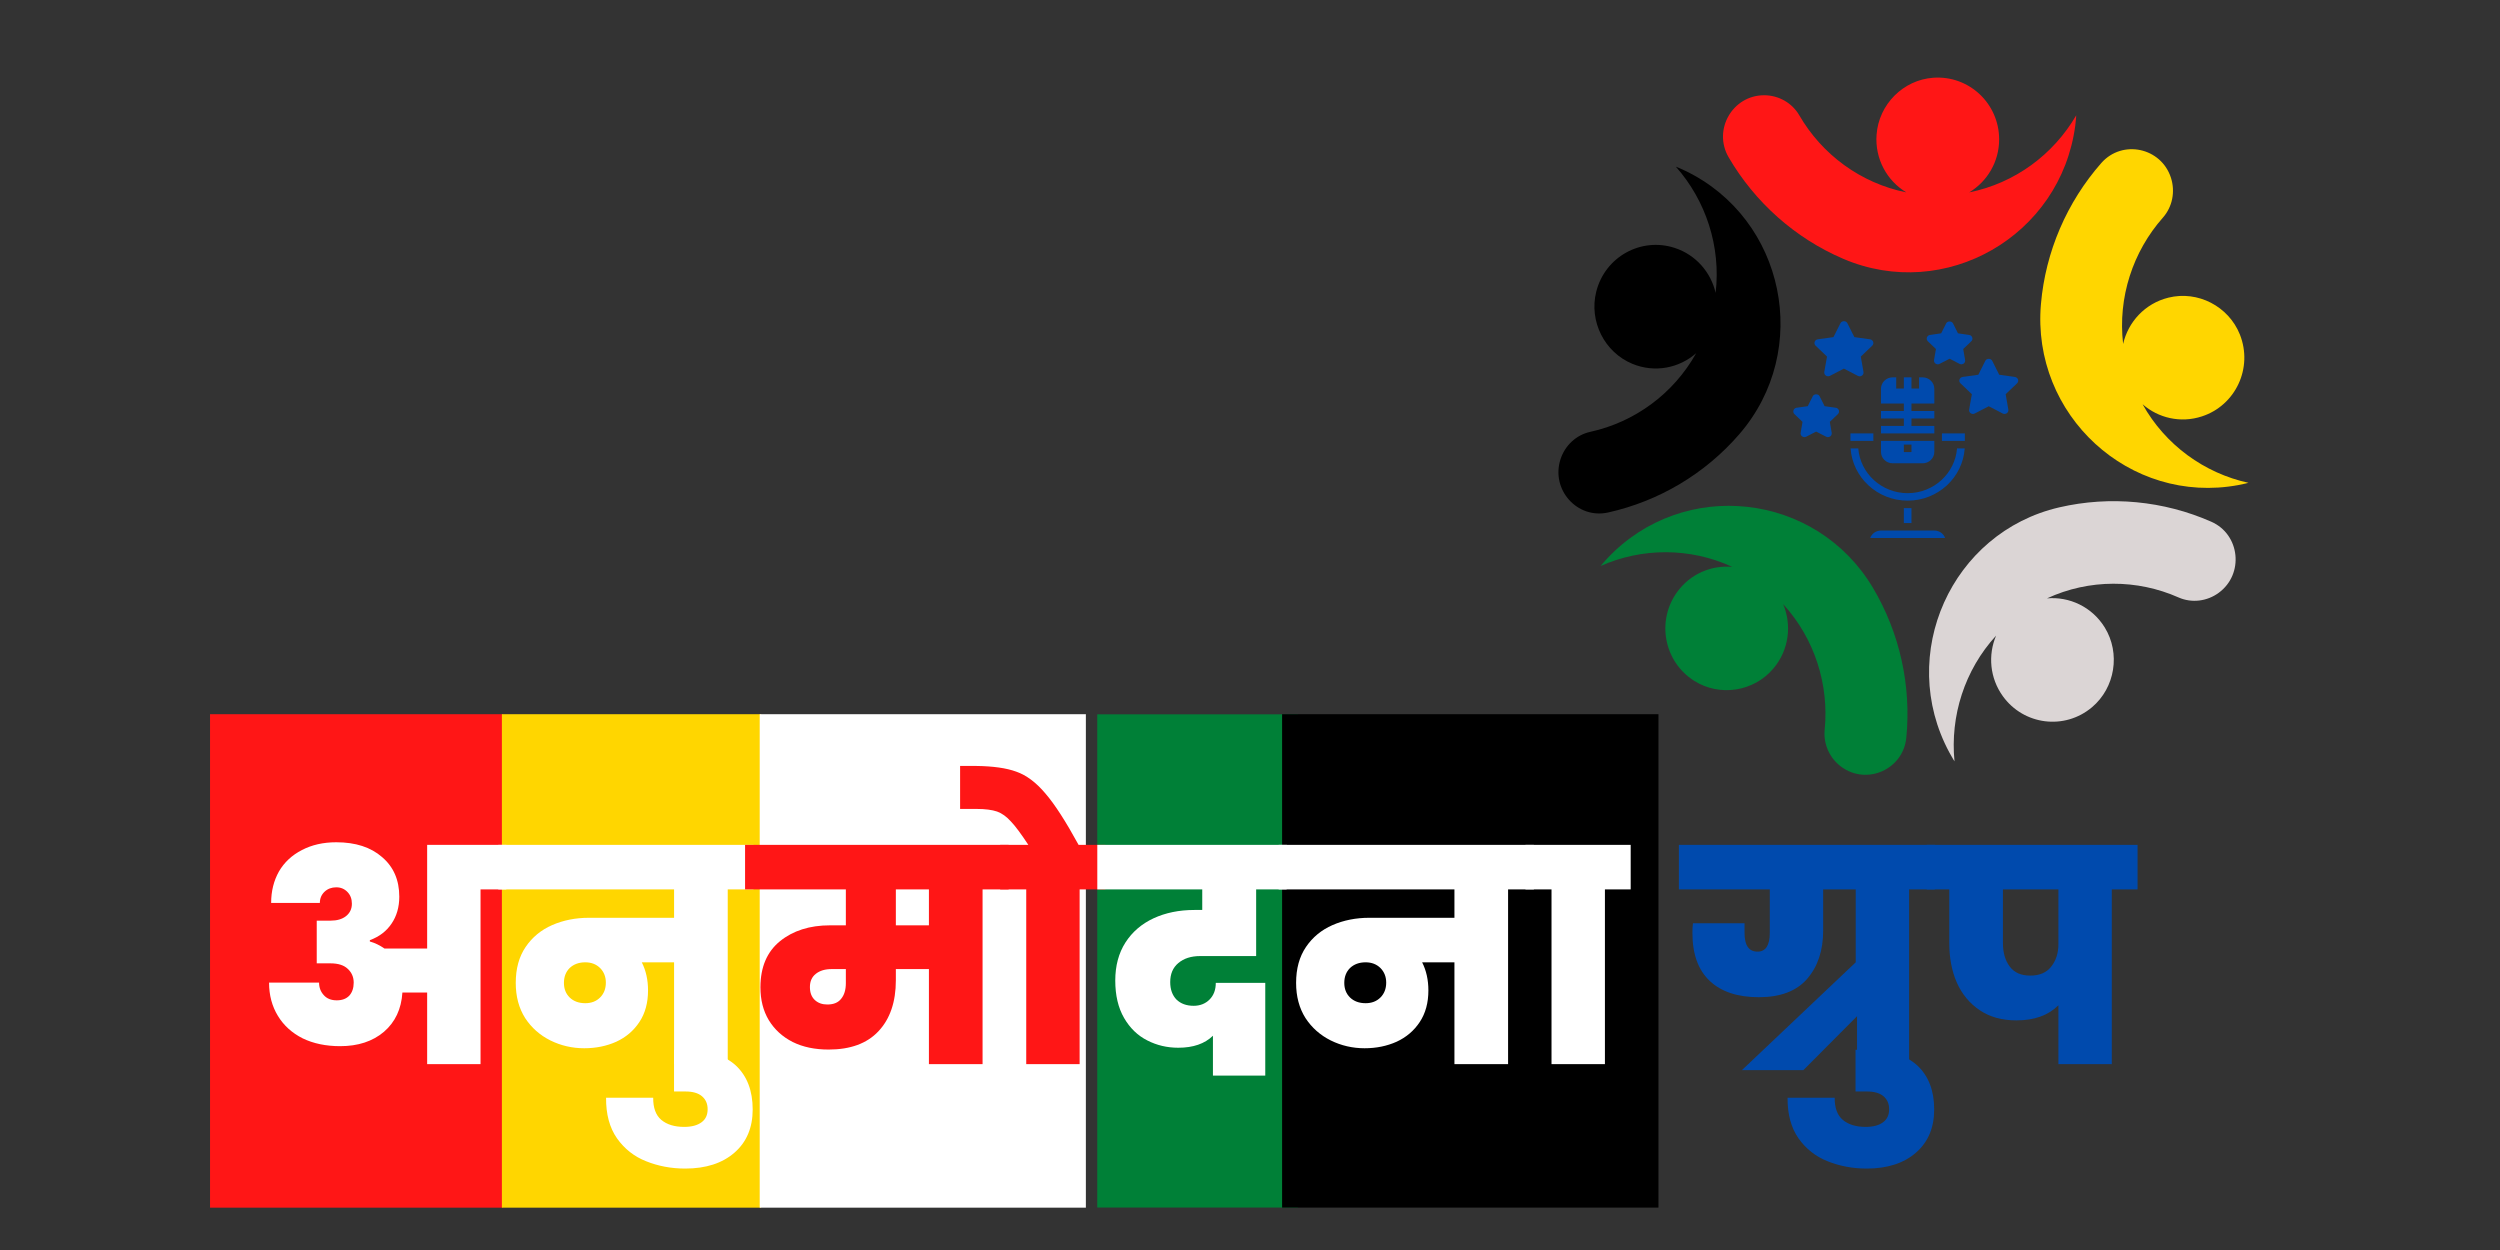 <svg xmlns="http://www.w3.org/2000/svg" xmlns:xlink="http://www.w3.org/1999/xlink" width="200" zoomAndPan="magnify" viewBox="0 0 150 75" height="100" preserveAspectRatio="xMidYMid meet" version="1.0"><rect x="0" y="0" width="150" height="75" fill="#333333" stroke="none"/><defs><g/><clipPath id="id1"><path d="M 12.602 42.852 L 30.168 42.852 L 30.168 72.461 L 12.602 72.461 Z M 12.602 42.852 " clip-rule="nonzero"/></clipPath><clipPath id="id2"><path d="M 30.113 42.852 L 45.668 42.852 L 45.668 72.461 L 30.113 72.461 Z M 30.113 42.852 " clip-rule="nonzero"/></clipPath><clipPath id="id3"><path d="M 45.582 42.852 L 65.156 42.852 L 65.156 72.461 L 45.582 72.461 Z M 45.582 42.852 " clip-rule="nonzero"/></clipPath><clipPath id="id4"><path d="M 65.836 42.852 L 77.879 42.852 L 77.879 72.461 L 65.836 72.461 Z M 65.836 42.852 " clip-rule="nonzero"/></clipPath><clipPath id="id5"><path d="M 76.926 42.852 L 99.508 42.852 L 99.508 72.461 L 76.926 72.461 Z M 76.926 42.852 " clip-rule="nonzero"/></clipPath><clipPath id="id6"><path d="M 93.043 10 L 107 10 L 107 31 L 93.043 31 Z M 93.043 10 " clip-rule="nonzero"/></clipPath><clipPath id="id7"><path d="M 103 4.496 L 125 4.496 L 125 17 L 103 17 Z M 103 4.496 " clip-rule="nonzero"/></clipPath><clipPath id="id8"><path d="M 108 19.234 L 113 19.234 L 113 23 L 108 23 Z M 108 19.234 " clip-rule="nonzero"/></clipPath><clipPath id="id9"><path d="M 117 21 L 121.109 21 L 121.109 25 L 117 25 Z M 117 21 " clip-rule="nonzero"/></clipPath><clipPath id="id10"><path d="M 107.559 23 L 111 23 L 111 27 L 107.559 27 Z M 107.559 23 " clip-rule="nonzero"/></clipPath><clipPath id="id11"><path d="M 115 19.234 L 119 19.234 L 119 22 L 115 22 Z M 115 19.234 " clip-rule="nonzero"/></clipPath><clipPath id="id12"><path d="M 112 31 L 117 31 L 117 32.281 L 112 32.281 Z M 112 31 " clip-rule="nonzero"/></clipPath></defs><g clip-path="url(#id1)"><path fill="#ff1616" d="M 12.602 42.852 L 30.164 42.852 L 30.164 72.461 L 12.602 72.461 L 12.602 42.852 " fill-opacity="1" fill-rule="nonzero"/></g><g clip-path="url(#id2)"><path fill="#ffd600" d="M 30.113 42.852 L 45.668 42.852 L 45.668 72.461 L 30.113 72.461 L 30.113 42.852 " fill-opacity="1" fill-rule="nonzero"/></g><g clip-path="url(#id3)"><path fill="#ffffff" d="M 45.582 42.852 L 65.152 42.852 L 65.152 72.461 L 45.582 72.461 L 45.582 42.852 " fill-opacity="1" fill-rule="nonzero"/></g><g clip-path="url(#id4)"><path fill="#008037" d="M 65.836 42.859 L 77.879 42.859 L 77.879 72.453 L 65.836 72.453 L 65.836 42.859 " fill-opacity="1" fill-rule="nonzero"/></g><g clip-path="url(#id5)"><path fill="#000000" d="M 76.926 42.852 L 99.508 42.852 L 99.508 72.457 L 76.926 72.457 L 76.926 42.852 " fill-opacity="1" fill-rule="nonzero"/></g><g fill="#ffffff" fill-opacity="1"><g transform="translate(15.16, 63.848)"><g><path d="M 15.219 -13.156 L 15.219 -10.484 L 13.672 -10.484 L 13.672 0 L 10.469 0 L 10.469 -4.297 L 8.984 -4.297 C 8.922 -3.305 8.551 -2.52 7.875 -1.938 C 7.195 -1.363 6.32 -1.078 5.25 -1.078 C 4.395 -1.078 3.645 -1.234 3 -1.547 C 2.363 -1.867 1.867 -2.316 1.516 -2.891 C 1.16 -3.473 0.984 -4.141 0.984 -4.891 L 3.984 -4.891 C 3.984 -4.598 4.078 -4.348 4.266 -4.141 C 4.453 -3.93 4.711 -3.828 5.047 -3.828 C 5.367 -3.828 5.617 -3.922 5.797 -4.109 C 5.973 -4.305 6.062 -4.566 6.062 -4.891 C 6.062 -5.223 5.941 -5.5 5.703 -5.719 C 5.473 -5.938 5.129 -6.047 4.672 -6.047 L 3.844 -6.047 L 3.844 -8.609 L 4.672 -8.609 C 5.055 -8.609 5.363 -8.695 5.594 -8.875 C 5.832 -9.062 5.953 -9.312 5.953 -9.625 C 5.953 -9.914 5.863 -10.148 5.688 -10.328 C 5.508 -10.516 5.285 -10.609 5.016 -10.609 C 4.734 -10.609 4.5 -10.52 4.312 -10.344 C 4.125 -10.164 4.031 -9.941 4.031 -9.672 L 1.109 -9.672 C 1.109 -10.379 1.266 -11.008 1.578 -11.562 C 1.898 -12.113 2.359 -12.539 2.953 -12.844 C 3.547 -13.156 4.234 -13.312 5.016 -13.312 C 6.172 -13.312 7.086 -13.016 7.766 -12.422 C 8.453 -11.836 8.797 -11.047 8.797 -10.047 C 8.797 -9.422 8.641 -8.879 8.328 -8.422 C 8.023 -7.973 7.594 -7.645 7.031 -7.438 L 7.031 -7.359 C 7.332 -7.273 7.625 -7.133 7.906 -6.938 L 10.469 -6.938 L 10.469 -13.156 Z M 15.219 -13.156 "/></g></g></g><g fill="#ffffff" fill-opacity="1"><g transform="translate(30.148, 63.848)"><g><path d="M 15.062 -10.484 L 13.516 -10.484 L 13.516 0 L 10.297 0 L 10.297 -6.109 L 8.359 -6.109 C 8.609 -5.617 8.734 -5.055 8.734 -4.422 C 8.734 -3.68 8.562 -3.051 8.219 -2.531 C 7.875 -2.008 7.41 -1.613 6.828 -1.344 C 6.242 -1.082 5.602 -0.953 4.906 -0.953 C 4.188 -0.953 3.508 -1.109 2.875 -1.422 C 2.25 -1.734 1.742 -2.18 1.359 -2.766 C 0.984 -3.359 0.797 -4.062 0.797 -4.875 C 0.797 -5.727 0.992 -6.445 1.391 -7.031 C 1.785 -7.613 2.316 -8.051 2.984 -8.344 C 3.648 -8.633 4.383 -8.781 5.188 -8.781 L 10.297 -8.781 L 10.297 -10.484 L -0.25 -10.484 L -0.25 -13.156 L 15.062 -13.156 Z M 4.969 -3.656 C 5.332 -3.656 5.629 -3.77 5.859 -4 C 6.086 -4.227 6.203 -4.523 6.203 -4.891 C 6.203 -5.242 6.086 -5.535 5.859 -5.766 C 5.629 -5.992 5.332 -6.109 4.969 -6.109 C 4.582 -6.109 4.27 -5.992 4.031 -5.766 C 3.801 -5.535 3.688 -5.238 3.688 -4.875 C 3.688 -4.52 3.801 -4.227 4.031 -4 C 4.27 -3.77 4.582 -3.656 4.969 -3.656 Z M 4.969 -3.656 "/></g></g></g><g fill="#ffffff" fill-opacity="1"><g transform="translate(44.958, 63.848)"><g><path d="M 0.203 2.719 C 0.203 3.812 -0.16 4.676 -0.891 5.312 C -1.617 5.945 -2.602 6.266 -3.844 6.266 C -4.688 6.266 -5.469 6.117 -6.188 5.828 C -6.906 5.547 -7.488 5.086 -7.938 4.453 C -8.383 3.816 -8.602 3.004 -8.594 2.016 L -5.766 2.016 C -5.773 2.617 -5.613 3.062 -5.281 3.344 C -4.945 3.625 -4.488 3.766 -3.906 3.766 C -3.457 3.766 -3.109 3.672 -2.859 3.484 C -2.617 3.305 -2.5 3.047 -2.5 2.703 C -2.5 2.379 -2.613 2.117 -2.844 1.922 C -3.07 1.734 -3.398 1.641 -3.828 1.641 L -4.516 1.641 L -4.516 -0.859 L -3.828 -0.859 C -2.504 -0.859 -1.5 -0.547 -0.812 0.078 C -0.133 0.711 0.203 1.594 0.203 2.719 Z M 0.203 2.719 "/></g></g></g><g fill="#ff1616" fill-opacity="1"><g transform="translate(44.954, 63.848)"><g><path d="M 15.562 -10.484 L 14 -10.484 L 14 0 L 10.781 0 L 10.781 -5.703 L 8.797 -5.703 L 8.797 -5.031 C 8.797 -3.727 8.445 -2.707 7.75 -1.969 C 7.062 -1.238 6.066 -0.875 4.766 -0.875 C 3.941 -0.875 3.223 -1.023 2.609 -1.328 C 1.992 -1.641 1.516 -2.078 1.172 -2.641 C 0.836 -3.203 0.672 -3.859 0.672 -4.609 C 0.672 -5.816 1.062 -6.738 1.844 -7.375 C 2.625 -8.008 3.625 -8.328 4.844 -8.328 L 5.797 -8.328 L 5.797 -10.484 L -0.25 -10.484 L -0.25 -13.156 L 15.562 -13.156 Z M 10.781 -10.484 L 8.797 -10.484 L 8.797 -8.328 L 10.781 -8.328 Z M 5.797 -5.703 L 4.938 -5.703 C 4.551 -5.703 4.238 -5.609 4 -5.422 C 3.758 -5.234 3.641 -4.969 3.641 -4.625 C 3.641 -4.289 3.738 -4.031 3.938 -3.844 C 4.133 -3.664 4.383 -3.578 4.688 -3.578 C 5.062 -3.578 5.336 -3.691 5.516 -3.922 C 5.703 -4.148 5.797 -4.461 5.797 -4.859 Z M 5.797 -5.703 "/></g></g></g><g fill="#ff1616" fill-opacity="1"><g transform="translate(60.262, 63.848)"><g><path d="M 6.062 -13.156 L 6.062 -10.484 L 4.516 -10.484 L 4.516 0 L 1.312 0 L 1.312 -10.484 L -0.25 -10.484 L -0.25 -13.156 L 1.438 -13.156 C 1.008 -13.812 0.66 -14.281 0.391 -14.562 C 0.129 -14.852 -0.145 -15.051 -0.438 -15.156 C -0.738 -15.258 -1.148 -15.312 -1.672 -15.312 L -2.656 -15.312 L -2.656 -17.891 L -1.703 -17.891 C -0.68 -17.879 0.125 -17.766 0.719 -17.547 C 1.32 -17.336 1.898 -16.906 2.453 -16.25 C 3.016 -15.602 3.68 -14.57 4.453 -13.156 Z M 6.062 -13.156 "/></g></g></g><g fill="#ffffff" fill-opacity="1"><g transform="translate(66.088, 63.848)"><g><path d="M 5.922 -6.484 C 5.379 -6.484 4.941 -6.344 4.609 -6.062 C 4.285 -5.789 4.125 -5.41 4.125 -4.922 C 4.125 -4.484 4.25 -4.133 4.5 -3.875 C 4.758 -3.625 5.102 -3.5 5.531 -3.5 C 5.914 -3.5 6.234 -3.625 6.484 -3.875 C 6.734 -4.125 6.859 -4.457 6.859 -4.875 L 9.828 -4.875 L 9.828 0.688 L 6.688 0.688 L 6.688 -1.703 C 6.195 -1.223 5.504 -0.984 4.609 -0.984 C 3.941 -0.984 3.32 -1.129 2.75 -1.422 C 2.176 -1.711 1.711 -2.16 1.359 -2.766 C 1.004 -3.379 0.828 -4.129 0.828 -5.016 C 0.828 -5.898 1.031 -6.66 1.438 -7.297 C 1.844 -7.93 2.406 -8.414 3.125 -8.75 C 3.844 -9.082 4.66 -9.25 5.578 -9.25 L 6.047 -9.25 L 6.047 -10.484 L -0.25 -10.484 L -0.25 -13.156 L 11.125 -13.156 L 11.109 -10.484 L 9.281 -10.484 L 9.281 -6.484 Z M 5.922 -6.484 "/></g></g></g><g fill="#ffffff" fill-opacity="1"><g transform="translate(76.969, 63.848)"><g><path d="M 15.062 -10.484 L 13.516 -10.484 L 13.516 0 L 10.297 0 L 10.297 -6.109 L 8.359 -6.109 C 8.609 -5.617 8.734 -5.055 8.734 -4.422 C 8.734 -3.68 8.562 -3.051 8.219 -2.531 C 7.875 -2.008 7.41 -1.613 6.828 -1.344 C 6.242 -1.082 5.602 -0.953 4.906 -0.953 C 4.188 -0.953 3.508 -1.109 2.875 -1.422 C 2.25 -1.734 1.742 -2.18 1.359 -2.766 C 0.984 -3.359 0.797 -4.062 0.797 -4.875 C 0.797 -5.727 0.992 -6.445 1.391 -7.031 C 1.785 -7.613 2.316 -8.051 2.984 -8.344 C 3.648 -8.633 4.383 -8.781 5.188 -8.781 L 10.297 -8.781 L 10.297 -10.484 L -0.25 -10.484 L -0.25 -13.156 L 15.062 -13.156 Z M 4.969 -3.656 C 5.332 -3.656 5.629 -3.77 5.859 -4 C 6.086 -4.227 6.203 -4.523 6.203 -4.891 C 6.203 -5.242 6.086 -5.535 5.859 -5.766 C 5.629 -5.992 5.332 -6.109 4.969 -6.109 C 4.582 -6.109 4.27 -5.992 4.031 -5.766 C 3.801 -5.535 3.688 -5.238 3.688 -4.875 C 3.688 -4.52 3.801 -4.227 4.031 -4 C 4.27 -3.77 4.582 -3.656 4.969 -3.656 Z M 4.969 -3.656 "/></g></g></g><g fill="#ffffff" fill-opacity="1"><g transform="translate(91.779, 63.848)"><g><path d="M 1.312 0 L 1.312 -10.484 L -0.25 -10.484 L -0.25 -13.156 L 6.062 -13.156 L 6.062 -10.484 L 4.516 -10.484 L 4.516 0 Z M 1.312 0 "/></g></g></g><g fill="#ffffff" fill-opacity="1"><g transform="translate(97.593, 63.848)"><g/></g></g><g fill="#004aad" fill-opacity="1"><g transform="translate(100.984, 63.848)"><g><path d="M 15.109 -13.156 L 15.109 -10.484 L 13.562 -10.484 L 13.562 0 L 10.438 0 L 10.438 -2.875 L 7.219 0.359 L 3.531 0.359 L 10.359 -6.109 L 10.359 -10.484 L 8.406 -10.484 L 8.406 -8.016 C 8.406 -6.816 8.082 -5.848 7.438 -5.109 C 6.801 -4.379 5.836 -4.016 4.547 -4.016 C 3.285 -4.016 2.305 -4.336 1.609 -4.984 C 0.91 -5.641 0.562 -6.598 0.562 -7.859 C 0.562 -8.117 0.57 -8.316 0.594 -8.453 L 3.688 -8.453 L 3.688 -7.875 C 3.688 -7.125 3.945 -6.75 4.469 -6.75 C 4.957 -6.75 5.203 -7.125 5.203 -7.875 L 5.203 -10.484 L -0.25 -10.484 L -0.25 -13.156 Z M 15.109 -13.156 "/></g></g></g><g fill="#004aad" fill-opacity="1"><g transform="translate(115.848, 63.848)"><g><path d="M 0.203 2.719 C 0.203 3.812 -0.16 4.676 -0.891 5.312 C -1.617 5.945 -2.602 6.266 -3.844 6.266 C -4.688 6.266 -5.469 6.117 -6.188 5.828 C -6.906 5.547 -7.488 5.086 -7.938 4.453 C -8.383 3.816 -8.602 3.004 -8.594 2.016 L -5.766 2.016 C -5.773 2.617 -5.613 3.062 -5.281 3.344 C -4.945 3.625 -4.488 3.766 -3.906 3.766 C -3.457 3.766 -3.109 3.672 -2.859 3.484 C -2.617 3.305 -2.5 3.047 -2.5 2.703 C -2.5 2.379 -2.613 2.117 -2.844 1.922 C -3.07 1.734 -3.398 1.641 -3.828 1.641 L -4.516 1.641 L -4.516 -0.859 L -3.828 -0.859 C -2.504 -0.859 -1.5 -0.547 -0.812 0.078 C -0.133 0.711 0.203 1.594 0.203 2.719 Z M 0.203 2.719 "/></g></g></g><g fill="#004aad" fill-opacity="1"><g transform="translate(115.848, 63.848)"><g><path d="M 12.406 -10.484 L 10.859 -10.484 L 10.859 0 L 7.656 0 L 7.656 -3.531 C 7.051 -2.926 6.211 -2.625 5.141 -2.625 C 4.273 -2.625 3.539 -2.828 2.938 -3.234 C 2.332 -3.641 1.875 -4.191 1.562 -4.891 C 1.258 -5.586 1.109 -6.379 1.109 -7.266 L 1.109 -10.484 L -0.25 -10.484 L -0.25 -13.156 L 12.406 -13.156 Z M 7.656 -10.484 L 4.328 -10.484 L 4.328 -7.266 C 4.328 -6.691 4.461 -6.223 4.734 -5.859 C 5.004 -5.492 5.414 -5.312 5.969 -5.312 C 6.52 -5.312 6.938 -5.488 7.219 -5.844 C 7.508 -6.207 7.656 -6.656 7.656 -7.188 Z M 7.656 -10.484 "/></g></g></g><path fill="#ffd600" d="M 126.082 9.777 C 124.02 12.121 122.73 15.094 122.457 18.238 C 121.871 24.902 127.777 30.32 134.309 29.102 C 134.688 29.031 134.906 28.969 134.906 28.969 C 132.266 28.391 129.918 26.703 128.555 24.254 C 129.496 25.082 130.836 25.402 132.113 24.984 C 134.129 24.328 135.195 22.082 134.391 20.066 C 133.711 18.375 131.867 17.422 130.105 17.859 C 128.688 18.211 127.688 19.324 127.387 20.637 C 127.062 17.848 127.973 15.094 129.773 13.059 C 130.348 12.41 130.523 11.496 130.258 10.668 C 129.672 8.852 127.344 8.352 126.082 9.777 " fill-opacity="1" fill-rule="nonzero"/><path fill="#dbd5d5" d="M 132.672 31.301 C 129.82 30.047 126.617 29.734 123.559 30.441 C 117.086 31.938 113.793 39.27 116.961 45.148 C 117.145 45.488 117.27 45.68 117.27 45.68 C 117.004 42.969 117.871 40.203 119.766 38.137 C 119.273 39.297 119.383 40.68 120.172 41.773 C 121.418 43.5 123.867 43.828 125.52 42.434 C 126.91 41.262 127.238 39.199 126.285 37.648 C 125.512 36.398 124.152 35.785 122.82 35.902 C 125.355 34.73 128.238 34.75 130.715 35.848 C 131.504 36.195 132.422 36.082 133.121 35.57 C 134.656 34.449 134.41 32.062 132.672 31.301 " fill-opacity="1" fill-rule="nonzero"/><path fill="#008037" d="M 114.379 44.262 C 114.684 41.145 113.988 37.977 112.375 35.266 C 108.961 29.531 101.02 28.645 96.445 33.496 C 96.18 33.777 96.039 33.957 96.039 33.957 C 98.516 32.859 101.398 32.84 103.934 34.012 C 102.684 33.902 101.414 34.43 100.625 35.527 C 99.379 37.254 99.828 39.699 101.656 40.852 C 103.191 41.82 105.238 41.5 106.41 40.102 C 107.352 38.98 107.512 37.488 106.988 36.246 C 108.879 38.312 109.75 41.078 109.48 43.789 C 109.395 44.652 109.785 45.5 110.484 46.012 C 112.02 47.133 114.195 46.16 114.379 44.262 " fill-opacity="1" fill-rule="nonzero"/><g clip-path="url(#id6)"><path fill="#000000" d="M 96.484 30.75 C 99.523 30.074 102.301 28.434 104.359 26.051 C 108.723 21.008 107.105 13.129 101.113 10.246 C 100.762 10.078 100.551 10 100.551 10 C 102.352 12.035 103.262 14.785 102.938 17.574 C 102.656 16.348 101.762 15.293 100.484 14.875 C 98.469 14.215 96.297 15.402 95.773 17.508 C 95.332 19.281 96.27 21.141 97.949 21.832 C 99.301 22.387 100.762 22.078 101.77 21.191 C 100.402 23.641 98.059 25.332 95.418 25.91 C 94.574 26.094 93.895 26.73 93.629 27.559 C 93.043 29.375 94.633 31.16 96.484 30.75 " fill-opacity="1" fill-rule="nonzero"/></g><g clip-path="url(#id7)"><path fill="#ff1616" d="M 103.719 9.438 C 105.293 12.137 107.703 14.289 110.59 15.527 C 116.703 18.145 123.645 14.164 124.516 7.531 C 124.566 7.145 124.574 6.918 124.574 6.918 C 123.207 9.27 120.891 10.992 118.152 11.543 C 119.227 10.898 119.949 9.715 119.949 8.363 C 119.949 6.227 118.156 4.516 116.004 4.664 C 114.195 4.789 112.727 6.262 112.594 8.082 C 112.488 9.551 113.23 10.852 114.379 11.543 C 111.641 10.992 109.32 9.27 107.957 6.918 C 107.523 6.168 106.711 5.715 105.848 5.715 C 103.953 5.715 102.758 7.789 103.719 9.438 " fill-opacity="1" fill-rule="nonzero"/></g><g clip-path="url(#id8)"><path fill="#004aad" d="M 112.207 20.359 L 111.262 20.227 L 110.84 19.387 C 110.762 19.234 110.508 19.234 110.43 19.387 L 110.008 20.227 L 109.062 20.359 C 108.977 20.371 108.906 20.434 108.879 20.512 C 108.852 20.594 108.875 20.684 108.938 20.742 L 109.621 21.395 L 109.457 22.316 C 109.445 22.402 109.48 22.484 109.551 22.535 C 109.59 22.562 109.637 22.578 109.684 22.578 C 109.719 22.578 109.758 22.57 109.789 22.555 L 110.633 22.117 L 111.477 22.555 C 111.555 22.594 111.648 22.586 111.719 22.535 C 111.789 22.484 111.824 22.402 111.809 22.316 L 111.648 21.395 L 112.332 20.742 C 112.395 20.684 112.418 20.594 112.391 20.512 C 112.363 20.434 112.289 20.371 112.207 20.359 " fill-opacity="1" fill-rule="nonzero"/></g><g clip-path="url(#id9)"><path fill="#004aad" d="M 120.895 22.617 L 119.953 22.484 L 119.531 21.645 C 119.453 21.492 119.195 21.492 119.121 21.645 L 118.699 22.484 L 117.754 22.617 C 117.668 22.633 117.598 22.691 117.57 22.77 C 117.543 22.852 117.566 22.941 117.629 23 L 118.312 23.652 L 118.148 24.574 C 118.133 24.656 118.168 24.742 118.238 24.793 C 118.312 24.844 118.402 24.852 118.48 24.812 L 119.324 24.375 L 120.168 24.812 C 120.203 24.828 120.238 24.836 120.273 24.836 C 120.324 24.836 120.371 24.82 120.41 24.793 C 120.48 24.742 120.516 24.656 120.5 24.574 L 120.34 23.652 L 121.023 23 C 121.086 22.941 121.109 22.852 121.082 22.77 C 121.055 22.691 120.98 22.633 120.895 22.617 " fill-opacity="1" fill-rule="nonzero"/></g><g clip-path="url(#id10)"><path fill="#004aad" d="M 109.57 26.203 C 109.605 26.219 109.641 26.227 109.676 26.227 C 109.723 26.227 109.773 26.215 109.812 26.184 C 109.883 26.137 109.918 26.051 109.902 25.965 L 109.789 25.312 L 110.273 24.848 C 110.336 24.789 110.359 24.699 110.332 24.617 C 110.305 24.535 110.234 24.477 110.148 24.465 L 109.477 24.371 L 109.176 23.773 C 109.098 23.621 108.84 23.621 108.766 23.773 L 108.465 24.371 L 107.793 24.465 C 107.707 24.477 107.637 24.535 107.609 24.617 C 107.582 24.699 107.605 24.789 107.668 24.848 L 108.152 25.312 L 108.039 25.965 C 108.023 26.051 108.059 26.137 108.129 26.184 C 108.199 26.234 108.293 26.242 108.371 26.203 L 108.969 25.895 L 109.57 26.203 " fill-opacity="1" fill-rule="nonzero"/></g><g clip-path="url(#id11)"><path fill="#004aad" d="M 118.336 20.25 C 118.309 20.168 118.238 20.109 118.152 20.098 L 117.48 20 L 117.18 19.402 C 117.102 19.25 116.848 19.25 116.77 19.402 L 116.469 20 L 115.797 20.098 C 115.711 20.109 115.641 20.168 115.613 20.25 C 115.586 20.328 115.609 20.418 115.672 20.477 L 116.156 20.941 L 116.043 21.598 C 116.027 21.684 116.062 21.766 116.133 21.816 C 116.203 21.867 116.297 21.875 116.375 21.832 L 116.977 21.523 L 117.574 21.832 C 117.609 21.852 117.645 21.859 117.684 21.859 C 117.73 21.859 117.777 21.844 117.816 21.816 C 117.887 21.766 117.922 21.684 117.906 21.598 L 117.793 20.941 L 118.277 20.477 C 118.34 20.418 118.363 20.328 118.336 20.25 " fill-opacity="1" fill-rule="nonzero"/></g><path fill="#004aad" d="M 112.402 26.004 L 111.027 26.004 L 111.027 26.453 L 112.402 26.453 L 112.402 26.004 " fill-opacity="1" fill-rule="nonzero"/><path fill="#004aad" d="M 114.23 26.676 L 114.688 26.676 L 114.688 27.125 L 114.23 27.125 Z M 113.559 27.797 L 115.359 27.797 C 115.746 27.797 116.059 27.492 116.059 27.113 L 116.059 26.453 L 112.859 26.453 L 112.859 27.113 C 112.859 27.492 113.172 27.797 113.559 27.797 " fill-opacity="1" fill-rule="nonzero"/><path fill="#004aad" d="M 116.059 25.781 L 116.059 25.555 L 114.688 25.555 L 114.688 25.109 L 116.059 25.109 L 116.059 24.66 L 114.688 24.66 L 114.688 24.211 L 116.059 24.211 L 116.059 23.328 C 116.059 22.949 115.746 22.641 115.359 22.641 L 115.145 22.641 L 115.145 23.312 L 114.688 23.312 L 114.688 22.641 L 114.23 22.641 L 114.23 23.312 L 113.773 23.312 L 113.773 22.641 L 113.559 22.641 C 113.172 22.641 112.859 22.949 112.859 23.328 L 112.859 24.211 L 114.23 24.211 L 114.23 24.66 L 112.859 24.66 L 112.859 25.109 L 114.23 25.109 L 114.23 25.555 L 112.859 25.555 L 112.859 26.004 L 116.059 26.004 L 116.059 25.781 " fill-opacity="1" fill-rule="nonzero"/><path fill="#004aad" d="M 116.516 26.004 L 116.516 26.453 L 117.891 26.453 L 117.891 26.004 L 116.516 26.004 " fill-opacity="1" fill-rule="nonzero"/><path fill="#004aad" d="M 114.461 29.59 C 112.898 29.59 111.613 28.402 111.496 26.902 L 111.035 26.902 C 111.156 28.652 112.645 30.039 114.461 30.039 C 116.273 30.039 117.766 28.652 117.883 26.902 L 117.422 26.902 C 117.305 28.402 116.023 29.59 114.461 29.59 " fill-opacity="1" fill-rule="nonzero"/><path fill="#004aad" d="M 114.23 30.488 L 114.23 31.383 L 114.688 31.383 L 114.688 30.488 L 114.23 30.488 " fill-opacity="1" fill-rule="nonzero"/><g clip-path="url(#id12)"><path fill="#004aad" d="M 116.059 31.832 L 112.859 31.832 C 112.559 31.832 112.305 32.02 112.211 32.281 L 116.707 32.281 C 116.613 32.02 116.359 31.832 116.059 31.832 " fill-opacity="1" fill-rule="nonzero"/></g></svg>